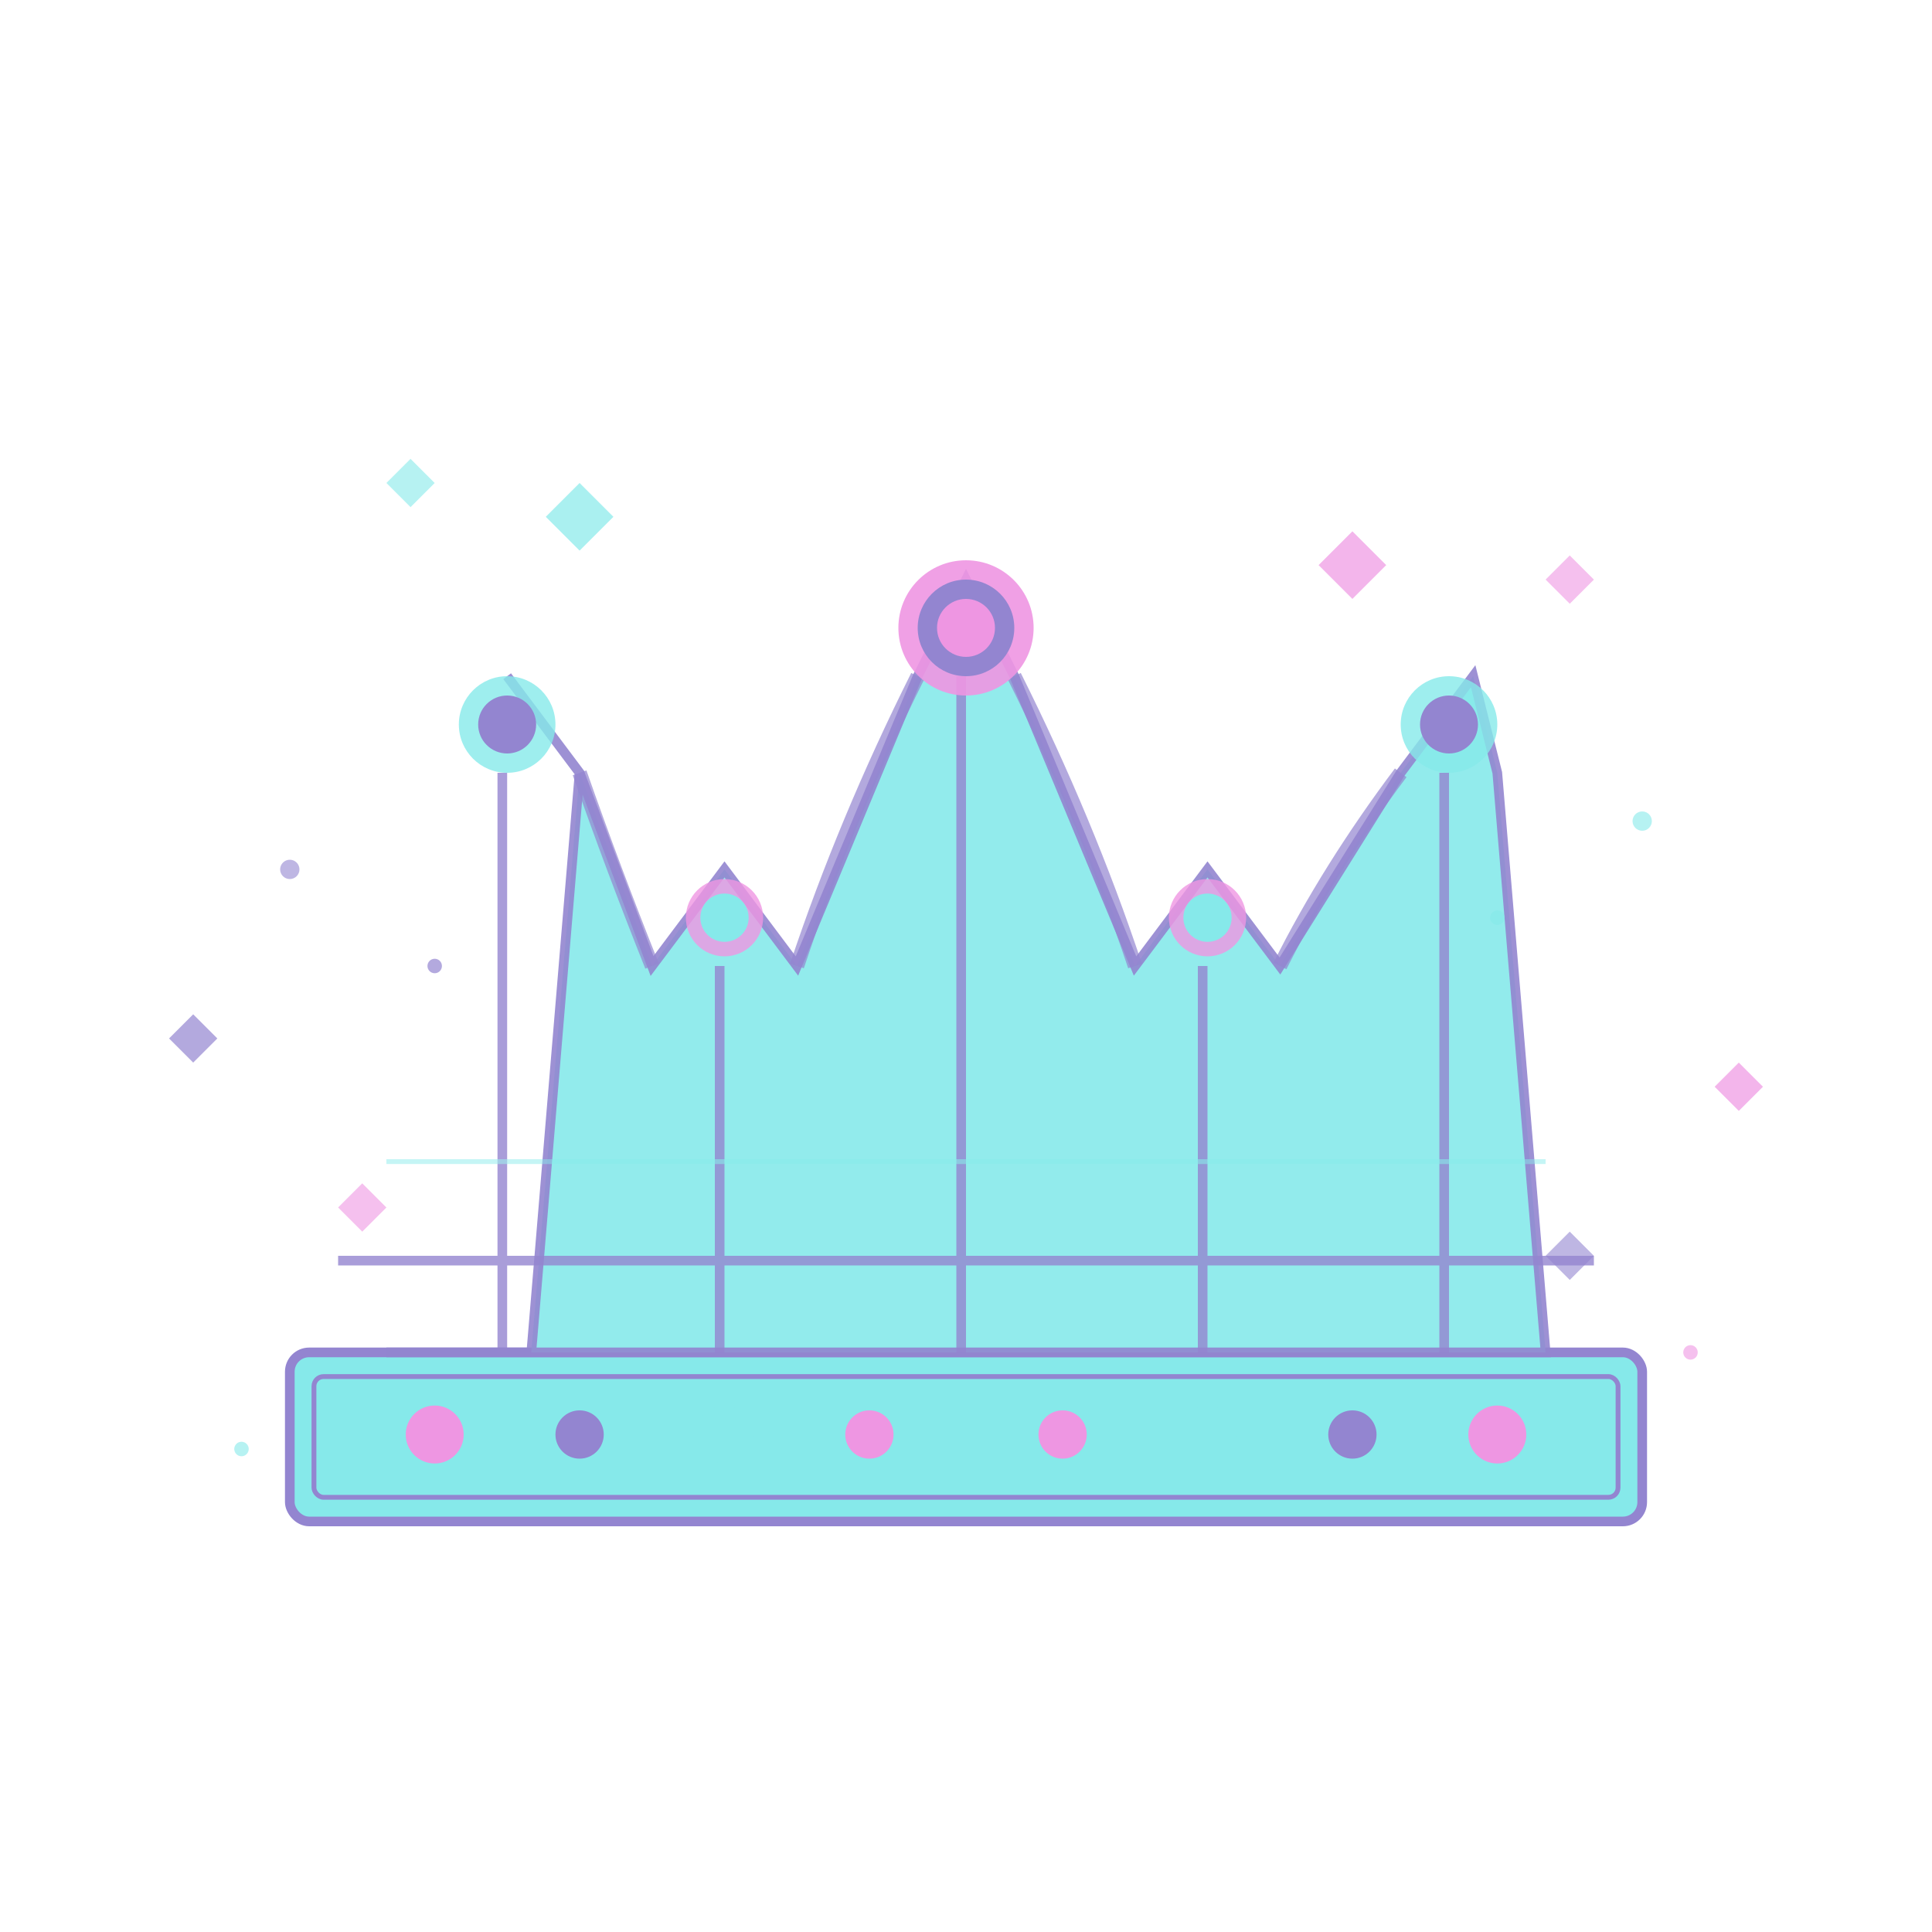 <svg viewBox="0 0 400 400" xmlns="http://www.w3.org/2000/svg">
    <defs>
      <!-- Glow effects -->
      <filter id="glow" x="-50%" y="-50%" width="200%" height="200%">
        <feGaussianBlur stdDeviation="4" result="coloredBlur"/>
        <feMerge>
          <feMergeNode in="coloredBlur"/>
          <feMergeNode in="SourceGraphic"/>
        </feMerge>
      </filter>
      
      <filter id="sparkle" x="-100%" y="-100%" width="300%" height="300%">
        <feGaussianBlur stdDeviation="2" result="coloredBlur"/>
        <feMerge>
          <feMergeNode in="coloredBlur"/>
          <feMergeNode in="SourceGraphic"/>
        </feMerge>
      </filter>
    </defs>
    
    <!-- Background sparkles -->
    <g opacity="0.6" filter="url(#sparkle)">
      <path d="M80 100 L85 105 L90 100 L85 95 Z" fill="#86e9ea"/>
      <path d="M320 120 L325 125 L330 120 L325 115 Z" fill="#ee96e2"/>
      <circle cx="60" cy="180" r="2" fill="#9385d0"/>
      <circle cx="340" cy="170" r="2" fill="#86e9ea"/>
      <path d="M70 250 L75 255 L80 250 L75 245 Z" fill="#ee96e2"/>
      <path d="M320 260 L325 265 L330 260 L325 255 Z" fill="#9385d0"/>
      <circle cx="50" cy="300" r="1.5" fill="#86e9ea"/>
      <circle cx="350" cy="280" r="1.5" fill="#ee96e2"/>
    </g>
    
    <!-- Crown base band -->
    <g filter="url(#glow)">
      <rect x="60" y="280" width="280" height="35" 
            fill="#86e9ea" 
            stroke="#9385d0" 
            stroke-width="2" 
            rx="4"/>
      
      <!-- Base band decoration -->
      <rect x="65" y="285" width="270" height="25" 
            fill="none" 
            stroke="#9385d0" 
            stroke-width="1" 
            rx="2"/>
    </g>
    
    <!-- Main crown structure - connected -->
    <g filter="url(#glow)">
      <!-- Single connected crown shape -->
      <path d="M80 280 
               L110 280 
               L120 160 
               L105 140 
               L120 160
               L135 200
               L150 180
               L165 200
               L190 140
               L200 120
               L210 140
               L235 200
               L250 180
               L265 200
               L290 160
               L305 140
               L310 160
               L320 280
               L80 280 Z" 
            fill="#86e9ea" 
            stroke="#9385d0" 
            stroke-width="2"
            opacity="0.9"/>
    </g>
    
    <!-- Connecting arches between peaks -->
    <g filter="url(#glow)" opacity="0.7">
      <!-- Arch connections -->
      <path d="M120 160 Q127 180 135 200" 
            fill="none" 
            stroke="#9385d0" 
            stroke-width="3"/>
      <path d="M165 200 Q175 170 190 140" 
            fill="none" 
            stroke="#9385d0" 
            stroke-width="3"/>
      <path d="M210 140 Q225 170 235 200" 
            fill="none" 
            stroke="#9385d0" 
            stroke-width="3"/>
      <path d="M265 200 Q275 180 290 160" 
            fill="none" 
            stroke="#9385d0" 
            stroke-width="3"/>
    </g>
    
    <!-- Structural details -->
    <g filter="url(#glow)" opacity="0.8">
      <!-- Vertical reinforcement lines -->
      <rect x="103" y="160" width="2" height="120" fill="#9385d0"/>
      <rect x="148" y="200" width="2" height="80" fill="#9385d0"/>
      <rect x="198" y="140" width="2" height="140" fill="#9385d0"/>
      <rect x="248" y="200" width="2" height="80" fill="#9385d0"/>
      <rect x="298" y="160" width="2" height="120" fill="#9385d0"/>
      
      <!-- Horizontal bands -->
      <rect x="70" y="260" width="260" height="2" fill="#9385d0"/>
      <rect x="80" y="240" width="240" height="1" fill="#86e9ea" opacity="0.6"/>
    </g>
    
    <!-- Gemstones -->
    <g filter="url(#glow)">
      <!-- Large center crown jewel -->
      <circle cx="200" cy="130" r="14" fill="#ee96e2" opacity="0.9"/>
      <circle cx="200" cy="130" r="10" fill="#9385d0"/>
      <circle cx="200" cy="130" r="6" fill="#ee96e2"/>
      
      <!-- Side peak gems -->
      <circle cx="105" cy="150" r="10" fill="#86e9ea" opacity="0.8"/>
      <circle cx="105" cy="150" r="6" fill="#9385d0"/>
      
      <circle cx="150" cy="190" r="8" fill="#ee96e2" opacity="0.8"/>
      <circle cx="150" cy="190" r="5" fill="#86e9ea"/>
      
      <circle cx="250" cy="190" r="8" fill="#ee96e2" opacity="0.8"/>
      <circle cx="250" cy="190" r="5" fill="#86e9ea"/>
      
      <circle cx="300" cy="150" r="10" fill="#86e9ea" opacity="0.8"/>
      <circle cx="300" cy="150" r="6" fill="#9385d0"/>
      
      <!-- Base band gemstones -->
      <circle cx="90" cy="297" r="6" fill="#ee96e2"/>
      <circle cx="120" cy="297" r="5" fill="#9385d0"/>
      <circle cx="150" cy="297" r="6" fill="#86e9ea"/>
      <circle cx="180" cy="297" r="5" fill="#ee96e2"/>
      <circle cx="220" cy="297" r="5" fill="#ee96e2"/>
      <circle cx="250" cy="297" r="6" fill="#86e9ea"/>
      <circle cx="280" cy="297" r="5" fill="#9385d0"/>
      <circle cx="310" cy="297" r="6" fill="#ee96e2"/>
    </g>
    
    <!-- Additional cosmic sparkles -->
    <g opacity="0.7" filter="url(#sparkle)">
      <path d="M120 100 L127 107 L120 114 L113 107 Z" fill="#86e9ea"/>
      <path d="M280 110 L287 117 L280 124 L273 117 Z" fill="#ee96e2"/>
      <circle cx="90" cy="200" r="1.5" fill="#9385d0"/>
      <circle cx="310" cy="190" r="1.5" fill="#86e9ea"/>
      <path d="M360 220 L365 225 L360 230 L355 225 Z" fill="#ee96e2"/>
      <path d="M40 210 L45 215 L40 220 L35 215 Z" fill="#9385d0"/>
    </g>
  </svg>